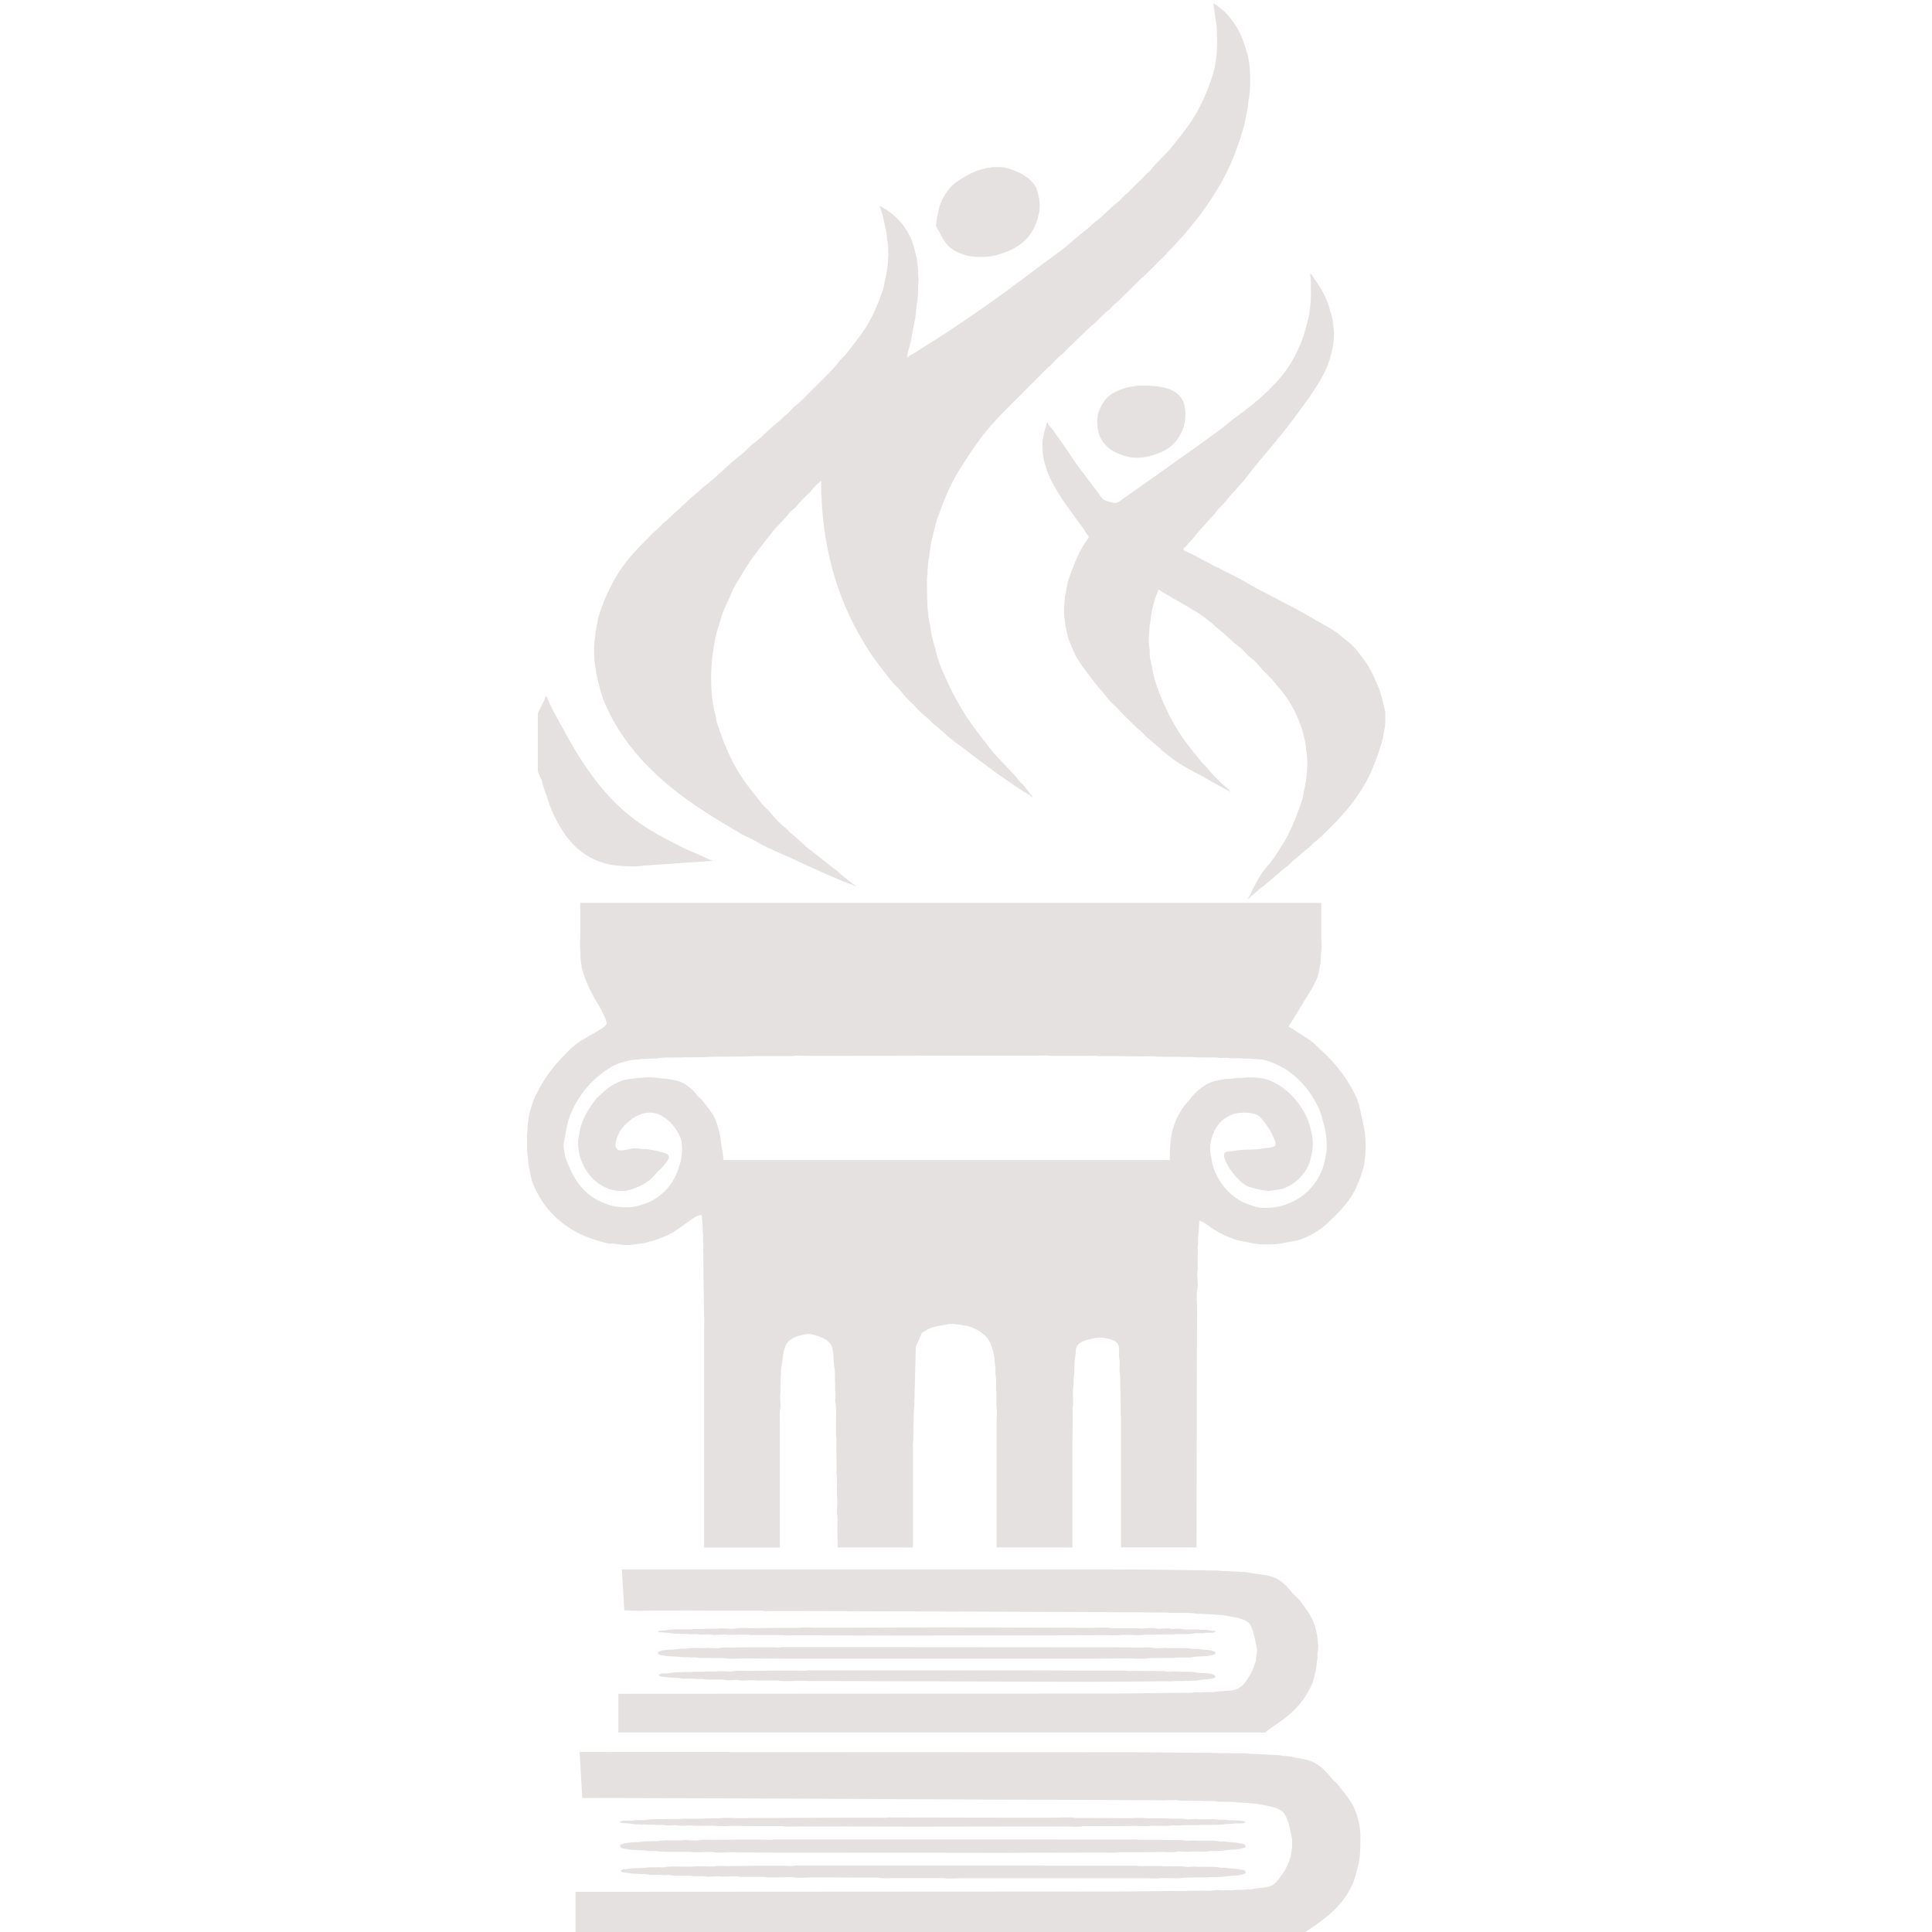<?xml version="1.0" encoding="utf-8"?>
<!-- Generator: Adobe Illustrator 15.1.0, SVG Export Plug-In . SVG Version: 6.00 Build 0)  -->
<svg version="1.2" baseProfile="tiny" id="Шар_1"
	 xmlns="http://www.w3.org/2000/svg" xmlns:xlink="http://www.w3.org/1999/xlink" x="0px" y="0px" width="24px" height="24px"
	 viewBox="0 0 24 24" xml:space="preserve">
<g>
	<path fill="none" d="M16.389,13.781c-0.096-0.214-0.242-0.39-0.434-0.508c-0.076-0.046-0.17-0.087-0.268-0.11
		c-0.057-0.004-0.113-0.008-0.168-0.012c-0.025,0-0.051,0-0.074,0c-0.055-0.013-0.131,0.005-0.188-0.008
		c-0.034-0.007-0.084,0.006-0.123-0.003c-0.031-0.006-0.078-0.003-0.115-0.003c-0.063,0-0.144-0.001-0.205-0.006
		c-0.147-0.002-0.296-0.002-0.443-0.004c-0.057-0.012-0.138-0.004-0.201-0.004c-0.116-0.001-0.231-0.002-0.348-0.003
		c-0.055,0-0.11,0-0.165,0c-0.046-0.009-0.108-0.003-0.159-0.003c-0.104,0-0.207,0-0.311,0c-0.045,0-0.09,0-0.135,0
		c-0.043-0.01-0.107-0.003-0.156-0.003c-0.1,0-0.201,0-0.301,0c-0.316,0-0.632,0-0.949,0c-0.403,0-0.81,0.003-1.209,0.003
		c-0.133,0-0.266,0-0.397,0c-0.064,0-0.144-0.01-0.202,0.003c-0.156,0-0.313,0-0.469,0c-0.191,0.011-0.395,0-0.585,0.011
		c-0.069,0.003-0.143,0.003-0.208,0.003c-0.035,0-0.081-0.003-0.109,0.003c-0.027,0-0.054,0-0.08,0c-0.063,0-0.154-0.003-0.212,0.01
		c-0.072,0.004-0.143,0.007-0.215,0.01c-0.045,0.01-0.096,0.005-0.142,0.017c-0.081,0.019-0.156,0.04-0.218,0.077
		c-0.238,0.143-0.405,0.334-0.516,0.602c-0.043,0.104-0.052,0.222-0.079,0.344c-0.006,0.024-0.001,0.065,0.003,0.084
		c0.008,0.037,0.005,0.064,0.017,0.098c0.015,0.049,0.039,0.098,0.06,0.143c0.098,0.224,0.242,0.37,0.489,0.448
		c0.09,0.028,0.251,0.04,0.354,0.009c0.065-0.019,0.132-0.039,0.186-0.071c0.181-0.107,0.28-0.246,0.34-0.473
		c0.023-0.087,0.031-0.228-0.003-0.309c-0.046-0.109-0.125-0.202-0.223-0.26c-0.208-0.126-0.422,0.04-0.518,0.175
		c-0.026,0.037-0.104,0.197-0.033,0.243c0.024,0.019,0.142-0.008,0.175-0.016c0.03-0.006,0.082-0.002,0.106,0.003
		c0.027,0.002,0.054,0.002,0.082,0.004c0.055,0.012,0.114,0.018,0.163,0.033c0.036,0.01,0.093,0.017,0.105,0.051
		c0.004,0.006,0.004,0.014,0.004,0.022c-0.009,0.01-0.01,0.022-0.016,0.033c-0.017,0.025-0.038,0.05-0.057,0.074
		c-0.024,0.03-0.06,0.055-0.083,0.084c-0.08,0.104-0.202,0.175-0.348,0.214c-0.083,0.022-0.199,0.002-0.257-0.022
		c-0.174-0.071-0.284-0.208-0.344-0.389c-0.014-0.041-0.034-0.168-0.021-0.228c0.013-0.057,0.017-0.113,0.033-0.166
		c0.045-0.133,0.115-0.236,0.192-0.338c0.016-0.014,0.031-0.027,0.046-0.041c0.082-0.081,0.173-0.146,0.297-0.186
		c0.052-0.016,0.11-0.015,0.166-0.026c0.013,0,0.027,0,0.042,0c0.067-0.013,0.199-0.006,0.258,0.007
		c0.02,0.001,0.039,0.002,0.06,0.004c0.06,0.012,0.123,0.017,0.175,0.038c0.083,0.035,0.158,0.103,0.208,0.169
		c0.017,0.021,0.043,0.037,0.06,0.059c0.045,0.059,0.093,0.115,0.133,0.179c0.049,0.078,0.068,0.173,0.093,0.276
		c0.004,0.037,0.008,0.074,0.014,0.113c0.012,0.053,0.022,0.117,0.025,0.176c1.848,0,3.697,0,5.545,0
		c-0.004-0.295,0.039-0.46,0.152-0.637c0.029-0.046,0.07-0.085,0.103-0.127c0.062-0.08,0.151-0.158,0.251-0.201
		c0.053-0.022,0.117-0.028,0.179-0.042c0.021-0.001,0.042-0.002,0.063-0.003c0.026-0.006,0.065-0.004,0.093-0.011
		c0.021,0,0.041,0,0.063,0c0.076-0.015,0.236-0.002,0.295,0.017c0.227,0.072,0.416,0.277,0.506,0.484
		c0.025,0.057,0.041,0.118,0.055,0.181c0.023,0.083,0.02,0.205-0.002,0.283c-0.012,0.043-0.018,0.079-0.033,0.116
		c-0.057,0.128-0.168,0.235-0.301,0.289c-0.053,0.021-0.109,0.021-0.172,0.032c-0.039,0.008-0.135-0.014-0.166-0.021
		c-0.041-0.013-0.078-0.018-0.115-0.033c-0.086-0.036-0.168-0.137-0.219-0.208c-0.028-0.041-0.059-0.095-0.074-0.146
		c-0.008-0.021-0.008-0.059,0.009-0.067c0.027-0.019,0.071-0.012,0.108-0.02c0.113-0.026,0.26-0.007,0.373-0.032
		c0.039-0.009,0.127-0.007,0.141-0.036c0.016-0.024-0.008-0.069-0.014-0.084c-0.031-0.076-0.066-0.132-0.109-0.191
		c-0.025-0.036-0.055-0.074-0.094-0.099c-0.072-0.043-0.236-0.043-0.318-0.009c-0.141,0.056-0.218,0.157-0.259,0.312
		c-0.01,0.037-0.021,0.125-0.01,0.172c0.016,0.072,0.021,0.143,0.047,0.204c0.067,0.166,0.173,0.292,0.319,0.38
		c0.057,0.032,0.125,0.057,0.191,0.075c0.141,0.038,0.311,0.004,0.414-0.039c0.201-0.084,0.334-0.22,0.416-0.419
		c0.023-0.056,0.033-0.119,0.047-0.182c0.025-0.111,0-0.303-0.027-0.39C16.424,13.895,16.414,13.838,16.389,13.781z"/>
	<path fill="#e6e1e1" d="M7.794,22.971c0.078,0.019,0.176,0.004,0.259,0.023c0.027,0,0.055,0,0.082,0
		c0.091,0.012,0.208,0.01,0.305,0.01c0.044,0,0.088,0,0.131,0c0.061,0.013,0.146,0.002,0.212,0.002c0.02,0,0.04,0,0.06,0
		c0.066,0.015,0.159,0.003,0.231,0.003c0.141,0.001,0.282,0.003,0.423,0.005c0.998,0,1.996,0.002,2.993,0.003
		c0.313-0.001,0.625-0.003,0.938-0.003c0.104,0,0.207,0,0.311,0c0.051,0,0.114,0.006,0.159-0.005c0.092,0,0.183,0,0.274,0
		c0.09,0,0.179-0.001,0.268-0.003c0.053,0,0.119,0.008,0.166-0.002c0.059-0.014,0.13,0.008,0.185-0.004c0.021,0,0.041,0,0.063,0
		c0.058,0,0.133,0.005,0.185-0.006c0.027,0,0.055,0,0.083,0c0.018-0.005,0.048,0,0.069-0.005c0.098-0.02,0.209-0.004,0.281-0.044
		c0-0.01,0.004-0.014,0-0.02c-0.012-0.025-0.049-0.022-0.08-0.029c-0.051-0.013-0.116-0.008-0.172-0.02c-0.02,0-0.039,0-0.059,0
		c-0.059-0.013-0.149-0.01-0.212-0.01c-0.026,0-0.053,0-0.079,0c-0.047-0.011-0.109,0.008-0.159-0.004
		c-0.034-0.007-0.085-0.003-0.125-0.003c-0.058-0.001-0.115-0.003-0.172-0.004c-0.086,0-0.17,0-0.256,0
		c-0.046-0.009-0.112-0.003-0.165-0.003c-0.106,0-0.213,0-0.32,0c-0.319,0-0.648-0.002-0.973-0.002c-1.028,0-2.056,0-3.084,0
		c-0.018,0.01-0.105,0.002-0.133,0.002c-0.116,0-0.234,0-0.35,0c-0.094,0.002-0.187,0.003-0.281,0.003
		c-0.054,0-0.119-0.005-0.166,0.004c-0.067,0.015-0.158-0.011-0.221,0.003c-0.032,0-0.064,0-0.097,0
		c-0.058,0-0.131-0.004-0.185,0.008c-0.03,0.006-0.068-0.003-0.092,0.002c-0.026,0-0.052,0-0.076,0
		c-0.109,0.023-0.236,0.002-0.315,0.049C7.704,22.97,7.754,22.961,7.794,22.971z"/>
	<path fill="#e6e1e1" d="M16.855,13.647c-0.1-0.232-0.27-0.448-0.447-0.604c-0.037-0.033-0.07-0.072-0.109-0.101
		c-0.059-0.044-0.117-0.081-0.182-0.12c-0.033-0.021-0.07-0.054-0.109-0.065c0.004-0.022,0.02-0.035,0.029-0.052
		c0.029-0.044,0.055-0.09,0.082-0.133c0.037-0.056,0.064-0.113,0.102-0.169c0.049-0.079,0.104-0.161,0.141-0.253
		c0.023-0.058,0.027-0.125,0.043-0.191c0.002-0.038,0.002-0.074,0.004-0.111c0.014-0.061,0.004-0.147,0.004-0.213
		c0-0.141,0-0.28,0-0.419c-3.068,0-6.138,0-9.205,0c0,0.135,0,0.271,0,0.405c0,0.063-0.01,0.144,0.003,0.201
		c0,0.024,0,0.046,0,0.069c0.004,0.041,0.008,0.083,0.014,0.123c0.05,0.196,0.127,0.336,0.221,0.487
		c0.026,0.043,0.051,0.104,0.073,0.149c0.007,0.019,0.008,0.04,0.02,0.055c-0.008,0.044-0.064,0.069-0.096,0.091
		c-0.088,0.058-0.191,0.104-0.275,0.166c-0.05,0.035-0.093,0.08-0.136,0.124c-0.159,0.154-0.297,0.341-0.394,0.557
		c-0.027,0.062-0.044,0.129-0.063,0.198c-0.009,0.036-0.008,0.074-0.017,0.108c-0.002,0.035-0.004,0.072-0.007,0.109
		c-0.006,0.028-0.003,0.07-0.003,0.104c0,0.075-0.004,0.154,0.01,0.217c0.002,0.028,0.004,0.057,0.006,0.085
		c0.022,0.085,0.028,0.175,0.06,0.249c0.126,0.302,0.343,0.514,0.645,0.644c0.081,0.034,0.17,0.06,0.265,0.085
		c0.05,0.012,0.1,0.003,0.156,0.016c0.029,0.007,0.129,0.011,0.164,0.004c0.052-0.008,0.102-0.014,0.152-0.02
		c0.139-0.037,0.264-0.076,0.371-0.144c0.072-0.045,0.136-0.099,0.208-0.146c0.036-0.024,0.073-0.057,0.133-0.057
		c0.003,0.042,0.006,0.083,0.009,0.124c0.007,0.028-0.002,0.067,0.004,0.091c0.007,0.037-0.004,0.084,0.003,0.117
		c0.01,0.047-0.006,0.104,0.003,0.146c0.001,0.14,0.002,0.278,0.003,0.418c0.004,0.074,0.004,0.161,0.004,0.24
		c0,0.036,0,0.071,0,0.106c0.008,0.041,0.003,0.101,0.003,0.146c0,0.094,0,0.187,0,0.28c0,0.82,0,1.641,0,2.461
		c0.313,0,0.628,0,0.941,0c0-0.432,0-0.861,0-1.293c0-0.095,0-0.19,0-0.285c0-0.048-0.005-0.106,0.004-0.146
		c0.013-0.063-0.01-0.141,0.003-0.199c0.001-0.066,0.002-0.132,0.003-0.197c0.007-0.034-0.001-0.074,0.006-0.11
		c0.027-0.12,0.016-0.229,0.076-0.312c0.05-0.066,0.128-0.087,0.225-0.107c0.055-0.013,0.12,0.01,0.156,0.022
		c0.066,0.022,0.125,0.05,0.159,0.104c0.047,0.078,0.026,0.207,0.049,0.311c0.005,0.021,0,0.051,0.003,0.068c0,0.03,0,0.062,0,0.091
		c0.007,0.032-0.004,0.079,0.004,0.113c0.009,0.044-0.008,0.103,0.003,0.15c0.012,0.056,0.006,0.166,0.006,0.227
		c0,0.057,0,0.113,0,0.169c0.01,0.041,0.004,0.1,0.004,0.146c0.001,0.074,0.002,0.148,0.003,0.224c0,0.039,0,0.078,0,0.116
		c0.012,0.056,0.003,0.134,0.003,0.195c0,0.019,0,0.037,0,0.055c0.012,0.056,0.003,0.134,0.003,0.196c0,0.018,0,0.035,0,0.054
		c0.01,0.044,0.003,0.106,0.003,0.157c0.001,0.083,0.003,0.166,0.004,0.25c0.312,0,0.624,0,0.936,0c0-0.32,0-0.64,0-0.959
		c0-0.081,0-0.162,0-0.244c0-0.038-0.004-0.088,0.003-0.122c0.007-0.033-0.003-0.078,0.003-0.107c0-0.034,0-0.069,0-0.104
		c0.006-0.025,0.002-0.063,0.003-0.094c0.002-0.032,0-0.086,0.007-0.117c0.007-0.033-0.003-0.076,0.003-0.104
		c0.007-0.034-0.003-0.078,0.003-0.108c0.005-0.175,0.009-0.35,0.013-0.526c0.01-0.041,0.033-0.078,0.049-0.115
		c0.011-0.022,0.014-0.045,0.027-0.063c0.007-0.01,0.023-0.016,0.033-0.022c0.088-0.062,0.162-0.062,0.285-0.087
		c0.048-0.011,0.135,0,0.172,0.009c0.034,0.009,0.061,0.006,0.092,0.017c0.099,0.031,0.188,0.084,0.241,0.159
		c0.04,0.056,0.055,0.127,0.073,0.204c0.009,0.038,0.005,0.078,0.013,0.114c0.01,0.05,0,0.104,0.009,0.152
		c0.012,0.056-0.005,0.131,0.007,0.185c0,0.057,0,0.115,0,0.172c0.012,0.055,0.003,0.131,0.003,0.191c0,0.126,0,0.252,0,0.377
		c0,0.397,0,0.795,0,1.192c0.313,0,0.627,0,0.942,0c0-0.444,0-0.889,0-1.332c0-0.092,0.004-0.189,0.004-0.276
		c0-0.054-0.008-0.123,0.004-0.172c0-0.02,0-0.041,0-0.062c0-0.056-0.006-0.123,0.006-0.175c0-0.029,0-0.057,0-0.084
		c0.018-0.082,0.002-0.182,0.02-0.261c0.011-0.05,0-0.103,0.023-0.139c0.039-0.062,0.115-0.075,0.198-0.095
		c0.032-0.008,0.1-0.016,0.142-0.006c0.069,0.014,0.139,0.026,0.169,0.078c0.026,0.043,0.005,0.129,0.017,0.188
		c0.012,0.054-0.005,0.127,0.006,0.182c0.008,0.031,0.004,0.075,0.004,0.11c0,0.036,0.004,0.08,0.004,0.12
		c0.001,0.059,0.002,0.117,0.003,0.176c0,0.041-0.004,0.092,0.003,0.127c0,0.539,0,1.079,0,1.62c0.313,0,0.627,0,0.939,0
		c0-0.828,0.004-1.659,0.004-2.48c0-0.159,0.003-0.321,0.003-0.475c0-0.078-0.013-0.189,0.003-0.26
		c0.016-0.067-0.012-0.164,0.004-0.23c0-0.059,0-0.119,0-0.179c0.008-0.039-0.007-0.096,0.004-0.139
		c0.006-0.031-0.005-0.076,0.002-0.111c0.013-0.057,0.008-0.129,0.014-0.185c0.068,0.018,0.121,0.072,0.176,0.107
		c0.078,0.051,0.17,0.095,0.268,0.127c0.068,0.022,0.145,0.03,0.221,0.048c0.09,0.021,0.293,0.017,0.377-0.003
		c0.086-0.02,0.164-0.022,0.238-0.053c0.092-0.037,0.17-0.081,0.244-0.136c0.029-0.021,0.061-0.05,0.086-0.075
		c0.01-0.01,0.021-0.021,0.029-0.031c0.029-0.021,0.051-0.042,0.07-0.068c0.014-0.013,0.027-0.025,0.039-0.036
		c0.033-0.043,0.072-0.082,0.104-0.126c0.082-0.113,0.139-0.244,0.182-0.394c0.043-0.148,0.041-0.406,0.004-0.558
		C16.908,13.857,16.896,13.748,16.855,13.647z M16.471,14.349c-0.014,0.063-0.023,0.126-0.047,0.182
		c-0.082,0.199-0.215,0.335-0.416,0.419c-0.104,0.043-0.273,0.077-0.414,0.039c-0.066-0.019-0.135-0.043-0.191-0.075
		c-0.146-0.088-0.252-0.214-0.319-0.38c-0.026-0.062-0.031-0.132-0.047-0.204c-0.011-0.047,0-0.135,0.01-0.172
		c0.041-0.154,0.118-0.256,0.259-0.312c0.082-0.034,0.246-0.034,0.318,0.009c0.039,0.024,0.068,0.063,0.094,0.099
		c0.043,0.06,0.078,0.115,0.109,0.191c0.006,0.015,0.029,0.06,0.014,0.084c-0.014,0.029-0.102,0.027-0.141,0.036
		c-0.113,0.025-0.26,0.006-0.373,0.032c-0.037,0.008-0.081,0.001-0.108,0.02c-0.017,0.009-0.017,0.046-0.009,0.067
		c0.016,0.052,0.046,0.105,0.074,0.146c0.051,0.071,0.133,0.172,0.219,0.208c0.037,0.016,0.074,0.021,0.115,0.033
		c0.031,0.008,0.127,0.029,0.166,0.021c0.063-0.012,0.119-0.012,0.172-0.032c0.133-0.054,0.244-0.161,0.301-0.289
		c0.016-0.037,0.021-0.073,0.033-0.116c0.021-0.078,0.025-0.2,0.002-0.283c-0.014-0.063-0.029-0.124-0.055-0.181
		c-0.09-0.207-0.279-0.412-0.506-0.484c-0.059-0.019-0.219-0.031-0.295-0.017c-0.021,0-0.041,0-0.063,0
		c-0.027,0.007-0.066,0.005-0.093,0.011c-0.021,0.001-0.041,0.002-0.063,0.003c-0.062,0.014-0.126,0.02-0.179,0.042
		c-0.1,0.043-0.189,0.121-0.251,0.201c-0.032,0.042-0.073,0.081-0.103,0.127c-0.113,0.177-0.156,0.342-0.152,0.637
		c-1.848,0-3.697,0-5.545,0c-0.003-0.059-0.013-0.123-0.025-0.176c-0.005-0.039-0.01-0.076-0.014-0.113
		c-0.024-0.104-0.044-0.198-0.093-0.276c-0.04-0.063-0.087-0.12-0.133-0.179c-0.016-0.021-0.043-0.037-0.06-0.059
		c-0.05-0.066-0.125-0.134-0.208-0.169c-0.052-0.021-0.115-0.026-0.175-0.038c-0.021-0.002-0.04-0.003-0.06-0.004
		c-0.06-0.013-0.191-0.02-0.258-0.007c-0.015,0-0.029,0-0.042,0c-0.056,0.012-0.114,0.011-0.166,0.026
		c-0.125,0.039-0.216,0.104-0.297,0.186c-0.015,0.014-0.031,0.027-0.046,0.041c-0.077,0.102-0.147,0.205-0.192,0.338
		c-0.016,0.053-0.02,0.109-0.033,0.166c-0.014,0.06,0.007,0.187,0.021,0.228c0.06,0.181,0.169,0.317,0.344,0.389
		c0.059,0.024,0.174,0.045,0.257,0.022c0.146-0.039,0.268-0.11,0.348-0.214c0.022-0.029,0.059-0.054,0.083-0.084
		c0.019-0.024,0.04-0.049,0.057-0.074c0.006-0.011,0.007-0.023,0.016-0.033c0-0.009,0-0.017-0.004-0.022
		c-0.012-0.034-0.069-0.041-0.105-0.051c-0.048-0.016-0.108-0.021-0.163-0.033c-0.028-0.002-0.055-0.002-0.082-0.004
		c-0.025-0.005-0.076-0.009-0.106-0.003c-0.033,0.008-0.15,0.034-0.175,0.016c-0.071-0.046,0.007-0.206,0.033-0.243
		c0.096-0.135,0.31-0.301,0.518-0.175c0.098,0.058,0.176,0.15,0.223,0.26c0.034,0.081,0.026,0.222,0.003,0.309
		c-0.061,0.227-0.159,0.365-0.34,0.473c-0.054,0.032-0.121,0.053-0.186,0.071c-0.103,0.031-0.264,0.02-0.354-0.009
		c-0.247-0.078-0.391-0.225-0.489-0.448c-0.021-0.045-0.044-0.094-0.06-0.143c-0.011-0.033-0.008-0.061-0.017-0.098
		c-0.004-0.019-0.009-0.06-0.003-0.084c0.027-0.122,0.036-0.24,0.079-0.344c0.11-0.268,0.278-0.459,0.516-0.602
		c0.063-0.037,0.138-0.059,0.218-0.077c0.046-0.012,0.097-0.007,0.142-0.017c0.072-0.003,0.143-0.006,0.215-0.01
		c0.058-0.013,0.149-0.01,0.212-0.01c0.026,0,0.053,0,0.08,0c0.028-0.006,0.074-0.003,0.109-0.003c0.065,0,0.139,0,0.208-0.003
		c0.19-0.011,0.394,0,0.585-0.011c0.156,0,0.313,0,0.469,0c0.058-0.013,0.138-0.003,0.202-0.003c0.132,0,0.265,0,0.397,0
		c0.399,0,0.806-0.003,1.209-0.003c0.317,0,0.633,0,0.949,0c0.1,0,0.201,0,0.301,0c0.049,0,0.113-0.007,0.156,0.003
		c0.045,0,0.09,0,0.135,0c0.104,0,0.207,0,0.311,0c0.051,0,0.113-0.006,0.159,0.003c0.055,0,0.11,0,0.165,0
		c0.116,0.001,0.231,0.002,0.348,0.003c0.063,0,0.145-0.008,0.201,0.004c0.147,0.002,0.296,0.002,0.443,0.004
		c0.062,0.005,0.143,0.006,0.205,0.006c0.037,0,0.084-0.003,0.115,0.003c0.039,0.009,0.089-0.004,0.123,0.003
		c0.057,0.013,0.133-0.005,0.188,0.008c0.023,0,0.049,0,0.074,0c0.055,0.004,0.111,0.008,0.168,0.012
		c0.098,0.023,0.191,0.064,0.268,0.11c0.191,0.118,0.338,0.294,0.434,0.508c0.025,0.057,0.035,0.113,0.055,0.178
		C16.471,14.046,16.496,14.237,16.471,14.349z"/>
	<path fill="#e6e1e1" d="M14.123,4.792c-0.04,0.006-0.079,0.014-0.119,0.02c-0.105,0.029-0.216,0.078-0.274,0.152
		c-0.034,0.046-0.063,0.094-0.083,0.154c-0.013,0.04-0.023,0.111-0.013,0.159c0,0.012,0,0.023,0,0.036
		c0.008,0.033,0.013,0.07,0.026,0.101c0.063,0.147,0.188,0.221,0.36,0.262c0.071,0.018,0.186,0.009,0.248-0.006
		c0.22-0.057,0.342-0.14,0.423-0.331c0.045-0.105,0.051-0.288-0.009-0.383c-0.089-0.141-0.28-0.169-0.516-0.166
		C14.156,4.795,14.138,4.789,14.123,4.792z"/>
	<path fill="#e6e1e1" d="M7.409,8.379c0.03,0.117,0.051,0.232,0.096,0.337C7.775,9.36,8.29,9.795,8.856,10.148
		c0.116,0.072,0.238,0.143,0.357,0.214c0.055,0.033,0.113,0.051,0.169,0.084c0.063,0.038,0.136,0.077,0.205,0.107
		c0.229,0.099,0.454,0.209,0.684,0.309c0.081,0.034,0.16,0.067,0.238,0.101c0.035,0.014,0.082,0.021,0.109,0.045
		c0.003,0,0.008,0,0.011,0c-0.013-0.019-0.035-0.03-0.054-0.042c-0.036-0.027-0.069-0.058-0.105-0.084
		c-0.029-0.021-0.054-0.05-0.083-0.072c-0.104-0.076-0.199-0.161-0.304-0.237c-0.094-0.069-0.172-0.159-0.264-0.227
		c-0.019-0.02-0.038-0.04-0.057-0.059c-0.062-0.045-0.139-0.125-0.185-0.184c-0.036-0.047-0.088-0.085-0.125-0.134
		c-0.086-0.111-0.177-0.22-0.254-0.34c-0.124-0.191-0.209-0.401-0.288-0.64C8.896,8.953,8.896,8.917,8.887,8.878
		C8.795,8.559,8.832,8.064,8.926,7.781c0.021-0.06,0.03-0.115,0.053-0.172c0.029-0.07,0.063-0.141,0.093-0.208
		c0.02-0.043,0.034-0.086,0.059-0.126c0.069-0.111,0.131-0.225,0.206-0.33c0.076-0.108,0.16-0.21,0.241-0.315
		c0.067-0.088,0.154-0.163,0.221-0.25c0.028-0.036,0.072-0.061,0.1-0.097c0.034-0.044,0.076-0.084,0.115-0.124
		c0.015-0.012,0.029-0.025,0.043-0.039c0.04-0.051,0.09-0.101,0.139-0.146c0-0.001,0-0.002,0-0.003c0.001,0,0.002,0,0.003,0
		c0.004,0.904,0.241,1.565,0.599,2.12c0.081,0.126,0.177,0.242,0.268,0.36c0.041,0.055,0.098,0.099,0.139,0.152
		c0.03,0.039,0.064,0.076,0.099,0.111c0.017,0.014,0.033,0.03,0.049,0.045c0.042,0.054,0.11,0.117,0.166,0.158
		c0.028,0.021,0.051,0.057,0.079,0.078c0.085,0.063,0.156,0.142,0.242,0.205c0.211,0.156,0.417,0.32,0.635,0.471
		c0.077,0.054,0.157,0.108,0.235,0.159c0.035,0.023,0.084,0.042,0.111,0.074c0.002,0,0.004,0,0.006,0
		c-0.006-0.02-0.021-0.03-0.033-0.045c-0.025-0.037-0.053-0.071-0.082-0.107c-0.01-0.015-0.031-0.026-0.043-0.042
		c-0.117-0.153-0.27-0.277-0.387-0.433c-0.096-0.128-0.2-0.255-0.287-0.392c-0.116-0.181-0.213-0.375-0.301-0.584
		c-0.053-0.125-0.079-0.261-0.118-0.399c-0.013-0.042-0.009-0.081-0.021-0.124c-0.033-0.134-0.039-0.307-0.039-0.467
		c0-0.062-0.005-0.127,0.006-0.182c0-0.018,0-0.034,0-0.051c0.007-0.032,0.002-0.069,0.01-0.104
		c0.021-0.088,0.019-0.181,0.043-0.267c0.023-0.083,0.038-0.171,0.065-0.253c0.045-0.133,0.097-0.262,0.152-0.386
		c0.039-0.086,0.09-0.172,0.139-0.25c0.081-0.131,0.16-0.253,0.251-0.374c0.162-0.216,0.362-0.403,0.552-0.594
		c0.07-0.071,0.141-0.141,0.211-0.211c0.037-0.035,0.068-0.073,0.109-0.104c0.012-0.012,0.021-0.024,0.033-0.036
		c0.041-0.039,0.08-0.083,0.127-0.116c0.018-0.02,0.037-0.039,0.055-0.059c0.047-0.046,0.096-0.092,0.143-0.137
		c0.064-0.059,0.126-0.126,0.195-0.178c0.015-0.016,0.028-0.03,0.043-0.045c0.044-0.043,0.089-0.09,0.139-0.126
		c0.017-0.018,0.033-0.035,0.049-0.053c0.021-0.019,0.044-0.035,0.064-0.054c0.035-0.034,0.065-0.071,0.104-0.101
		c0.058-0.058,0.116-0.115,0.172-0.172c0.04-0.03,0.071-0.067,0.106-0.101c0.035-0.034,0.073-0.065,0.103-0.104
		c0.014-0.013,0.027-0.024,0.04-0.036c0.034-0.033,0.069-0.069,0.1-0.107c0.013-0.011,0.025-0.024,0.039-0.035
		c0.055-0.073,0.127-0.133,0.182-0.205c0.057-0.075,0.121-0.145,0.176-0.221c0.104-0.143,0.202-0.293,0.287-0.454
		c0.104-0.195,0.178-0.407,0.246-0.64c0.014-0.076,0.029-0.153,0.045-0.23c0.002-0.023,0.004-0.047,0.006-0.071
		c0.035-0.148,0.029-0.433-0.01-0.571c-0.035-0.125-0.07-0.24-0.131-0.338c-0.061-0.096-0.117-0.178-0.209-0.244
		c-0.025-0.019-0.05-0.048-0.086-0.055c0.015,0.099,0.029,0.199,0.043,0.298c0.002,0.061,0.002,0.121,0.004,0.182
		c0,0.15-0.021,0.309-0.061,0.426c-0.065,0.202-0.146,0.379-0.251,0.542c-0.071,0.11-0.156,0.21-0.234,0.312
		c-0.085,0.111-0.2,0.201-0.285,0.312c-0.021,0.02-0.041,0.039-0.063,0.059C14.189,2.223,14.143,2.26,14.1,2.303
		c-0.043,0.042-0.082,0.089-0.132,0.126c-0.022,0.023-0.044,0.046-0.065,0.068c-0.106,0.078-0.191,0.181-0.299,0.259
		c-0.033,0.025-0.06,0.061-0.093,0.084c-0.114,0.085-0.216,0.186-0.329,0.27c-0.34,0.248-0.67,0.507-1.019,0.747
		c-0.192,0.132-0.386,0.266-0.585,0.389c-0.073,0.045-0.144,0.092-0.215,0.137c-0.03,0.018-0.071,0.033-0.093,0.058
		c-0.001,0-0.002,0-0.003,0c0.009-0.064,0.028-0.133,0.046-0.194c0.019-0.099,0.037-0.199,0.057-0.298
		c0.01-0.093,0.021-0.187,0.033-0.279c0.001-0.042,0.002-0.085,0.003-0.127c0.006-0.031,0.006-0.089,0-0.12c0-0.023,0-0.045,0-0.068
		c-0.005-0.047-0.011-0.096-0.017-0.143c-0.022-0.092-0.041-0.178-0.076-0.257c-0.051-0.115-0.147-0.237-0.245-0.308
		c-0.025-0.019-0.052-0.04-0.079-0.055c-0.019-0.013-0.041-0.019-0.057-0.033c-0.002,0-0.004,0-0.006,0
		c0.042,0.1,0.058,0.214,0.086,0.328c0.003,0.033,0.006,0.067,0.009,0.1c0.03,0.128,0.006,0.365-0.023,0.475
		c-0.013,0.048-0.015,0.09-0.03,0.136c-0.059,0.175-0.126,0.335-0.218,0.478c-0.075,0.115-0.162,0.22-0.245,0.328
		c-0.021,0.027-0.051,0.05-0.073,0.077c-0.095,0.125-0.213,0.231-0.324,0.342c-0.074,0.072-0.144,0.154-0.227,0.217
		c-0.041,0.03-0.069,0.077-0.109,0.107C9.738,5.171,9.708,5.208,9.677,5.233C9.563,5.318,9.47,5.428,9.356,5.512
		C9.305,5.55,9.264,5.604,9.213,5.643C9.049,5.764,8.912,5.92,8.748,6.042c-0.044,0.033-0.082,0.076-0.125,0.11
		C8.569,6.19,8.528,6.243,8.476,6.282c-0.01,0.012-0.021,0.023-0.033,0.036C8.368,6.374,8.31,6.447,8.235,6.502
		C8.21,6.528,8.187,6.553,8.162,6.577C8.11,6.617,8.066,6.668,8.02,6.714C7.909,6.823,7.801,6.939,7.712,7.071
		C7.6,7.237,7.515,7.419,7.445,7.629C7.422,7.698,7.416,7.774,7.398,7.846C7.397,7.865,7.396,7.883,7.395,7.902
		c-0.022,0.095-0.019,0.296,0.003,0.39C7.401,8.321,7.405,8.349,7.409,8.379z"/>
	<path fill="#e6e1e1" d="M8.026,22.665c0.033,0.008,0.078-0.003,0.106,0.004c0.04,0.009,0.092-0.004,0.128,0.003
		c0.051,0.012,0.115-0.007,0.163,0.004c0.063,0.013,0.14-0.01,0.199,0.004c0.085,0,0.172,0,0.257,0
		c0.067,0.013,0.158,0.002,0.231,0.002c0.139,0.002,0.278,0.003,0.417,0.003c0.063,0,0.127,0,0.191,0
		c0.052,0.012,0.126,0.004,0.185,0.004c0.122,0,0.245,0,0.367,0c0.372,0.001,0.743,0.001,1.115,0.003
		c0.463-0.002,0.927-0.002,1.391-0.003c0.152,0,0.305,0,0.457,0c0.07,0,0.159,0.011,0.225-0.004c0.113,0,0.227,0,0.34,0
		c0.105,0,0.209-0.001,0.314-0.003c0.059,0,0.133,0.008,0.186-0.002c0.018,0,0.037,0,0.057,0c0.063,0,0.142,0.008,0.197-0.004
		c0.029,0,0.058,0,0.086,0c0.052-0.002,0.104-0.003,0.156-0.004c0.037,0,0.086,0.004,0.119-0.003c0.038,0,0.077,0,0.115,0
		c0.06-0.001,0.149,0.001,0.205-0.009c0.021-0.006,0.053,0,0.07-0.004c0.049-0.012,0.129,0.006,0.164-0.017c0.002,0,0.004,0,0.008,0
		c0-0.002,0-0.004,0-0.007c-0.068-0.029-0.172-0.009-0.252-0.026c-0.029,0-0.06,0-0.09,0c-0.052-0.011-0.121-0.006-0.179-0.006
		c-0.021,0-0.041,0-0.063,0c-0.048-0.011-0.113,0.008-0.165-0.003c-0.033-0.008-0.081-0.004-0.119-0.004
		c-0.045,0-0.089-0.002-0.132-0.004c-0.074,0-0.148,0-0.222,0c-0.07-0.014-0.168-0.003-0.244-0.003
		c-0.149-0.001-0.299-0.002-0.447-0.003c-0.066,0-0.135,0-0.201,0c-0.068-0.015-0.178-0.003-0.256-0.003c-0.17,0-0.342,0-0.512,0
		c-0.525-0.001-1.051-0.002-1.577-0.003c-0.011,0.007-0.042,0.003-0.06,0.003c-0.047,0-0.095,0-0.142,0c-0.179,0-0.357,0-0.536,0
		c-0.219,0.001-0.438,0.002-0.657,0.003c-0.076,0-0.152,0-0.229,0c-0.037,0-0.083-0.003-0.115,0.003c-0.026,0-0.051,0-0.076,0
		c-0.082,0-0.209-0.011-0.281,0.003c-0.037,0-0.075,0-0.112,0c-0.072,0.002-0.144,0.004-0.215,0.004
		c-0.046,0-0.105-0.006-0.145,0.004c-0.054,0-0.106,0-0.16,0c-0.074,0.006-0.178-0.006-0.248,0.009
		c-0.052,0.012-0.11-0.003-0.158,0.007c-0.053,0.011-0.138-0.008-0.175,0.016c-0.002,0-0.004,0-0.008,0c0,0.004,0,0.008,0,0.011
		c0.051,0.011,0.118,0.007,0.173,0.021c0.02,0.004,0.049,0,0.066,0.002C7.967,22.668,8.003,22.661,8.026,22.665z"/>
	<path fill="#e6e1e1" d="M6.744,9.752C6.758,9.795,6.773,9.844,6.79,9.885c0.023,0.062,0.037,0.121,0.063,0.179
		c0.129,0.293,0.3,0.542,0.622,0.649c0.107,0.035,0.229,0.049,0.371,0.049c0.044,0,0.09,0.001,0.128-0.006
		c0.042-0.009,0.086-0.002,0.125-0.01c0.251-0.018,0.502-0.034,0.754-0.052c0-0.001,0-0.002,0-0.003
		c-0.056-0.015-0.109-0.047-0.159-0.069c-0.096-0.041-0.188-0.08-0.278-0.126c-0.17-0.086-0.328-0.171-0.478-0.276
		C7.641,10.014,7.405,9.728,7.21,9.424C7.102,9.256,7.007,9.076,6.909,8.898c-0.028-0.05-0.056-0.104-0.08-0.155
		C6.816,8.711,6.805,8.667,6.78,8.645C6.76,8.724,6.706,8.792,6.681,8.866c0,0.183,0,0.365,0,0.548c0,0.056,0,0.11,0,0.166
		C6.692,9.618,6.715,9.66,6.73,9.696C6.734,9.715,6.739,9.733,6.744,9.752z"/>
	<path fill="#e6e1e1" d="M11.978,3.166c0.104,0.034,0.277,0.035,0.387,0.006c0.239-0.062,0.405-0.167,0.497-0.373
		c0.02-0.048,0.031-0.101,0.045-0.156c0.014-0.058,0.01-0.149-0.004-0.202c-0.012-0.052-0.021-0.093-0.045-0.133
		c-0.07-0.112-0.219-0.187-0.367-0.225c-0.049-0.011-0.114-0.007-0.172-0.006c-0.016,0.01-0.044,0.005-0.063,0.01
		c-0.039,0.01-0.077,0.021-0.116,0.032c-0.099,0.04-0.188,0.091-0.268,0.149c-0.09,0.066-0.16,0.178-0.199,0.292
		c-0.01,0.03-0.012,0.056-0.02,0.088c-0.006,0.023-0.031,0.134-0.024,0.159c0.007,0.024,0.03,0.052,0.04,0.074
		C11.737,3.034,11.812,3.112,11.978,3.166z"/>
	<path fill="#e6e1e1" d="M14.702,20.767c-0.024,0-0.049,0-0.073,0c-0.038-0.008-0.093,0.006-0.135-0.003
		c-0.032-0.007-0.079-0.005-0.116-0.005c-0.049,0-0.097-0.002-0.146-0.002c-0.075,0-0.15,0-0.226,0
		c-0.04-0.009-0.099-0.004-0.145-0.004c-0.095,0-0.189,0-0.284,0c-0.279,0-0.566-0.003-0.85-0.003c-0.902,0-1.803,0-2.705,0
		c-0.016,0.009-0.09,0.003-0.116,0.003c-0.102,0-0.205,0-0.307,0C9.5,20.755,9.4,20.755,9.299,20.757
		c-0.057,0-0.128-0.008-0.178,0.002c-0.067,0.016-0.163-0.01-0.229,0.005c-0.023,0-0.048,0-0.073,0c-0.039,0-0.08,0.002-0.115,0.003
		c-0.035,0-0.079-0.003-0.109,0.003c-0.03,0-0.06,0-0.089,0c-0.062,0.005-0.137,0-0.195,0.014c-0.041,0.008-0.09-0.005-0.119,0.015
		c-0.003,0.002-0.006,0.003-0.01,0.004c0.007,0.031,0.051,0.022,0.083,0.029c0.065,0.015,0.146,0.004,0.215,0.02
		c0.024,0,0.048,0,0.072,0c0.022,0.004,0.058-0.002,0.083,0.004c0.029,0.006,0.071-0.005,0.103,0.003
		c0.039,0.008,0.102,0.006,0.142,0.006c0.041,0.001,0.091-0.004,0.125,0.004c0.055,0.012,0.125-0.008,0.176,0.003
		c0.065,0.014,0.152-0.01,0.214,0.004c0.089,0,0.179,0,0.269,0c0.072,0.016,0.184,0.003,0.264,0.003c0.024,0,0.048,0,0.072,0
		c0.031,0.006,0.077,0.003,0.113,0.003c0.072,0,0.145,0,0.218,0c0.206,0,0.42,0.003,0.631,0.003c0.863,0,1.735,0.007,2.605,0.007
		c0.222,0,0.444-0.004,0.662-0.004c0.074,0,0.152-0.003,0.222-0.003c0.046,0,0.104,0.005,0.145-0.003c0.04,0,0.08,0,0.119,0
		c0.023-0.006,0.059,0.003,0.086-0.003c0.017-0.003,0.047,0.001,0.066-0.003c0.084-0.02,0.165-0.008,0.232-0.039
		c-0.002-0.068-0.164-0.045-0.229-0.059C14.822,20.766,14.754,20.767,14.702,20.767z"/>
	<path fill="#e6e1e1" d="M15.162,23.201c-0.059-0.013-0.148-0.011-0.212-0.011c-0.026,0-0.053,0-0.079,0
		c-0.047-0.01-0.109,0.008-0.159-0.002c-0.034-0.008-0.085-0.003-0.125-0.003c-0.06-0.001-0.118-0.003-0.177-0.004
		c-0.084,0-0.17,0-0.254,0c-0.043-0.009-0.105-0.004-0.155-0.004c-0.103,0-0.202,0-0.305,0c-0.301,0-0.608-0.002-0.915-0.002
		c-0.968,0-1.936,0-2.903,0c-0.019,0.01-0.107,0.002-0.136,0.002c-0.119,0-0.239,0-0.357,0c-0.109,0.002-0.218,0.003-0.327,0.004
		c-0.059,0-0.134-0.008-0.188,0.004c-0.021,0-0.04,0-0.06,0c-0.064,0-0.145-0.009-0.202,0.003c-0.04,0-0.079,0-0.119,0
		c-0.064,0-0.168-0.007-0.225,0.006c-0.037,0.008-0.084-0.004-0.116,0.003c-0.032,0-0.064,0-0.096,0
		c-0.072,0.016-0.159,0.003-0.229,0.017c-0.036,0.008-0.076-0.001-0.102,0.016c-0.003,0.002-0.007,0.003-0.01,0.004
		c0.007,0.034,0.059,0.025,0.093,0.033c0.08,0.018,0.18,0.004,0.264,0.023c0.026,0,0.05,0,0.076,0
		c0.023,0.004,0.06-0.004,0.086,0.002c0.028,0.007,0.07-0.004,0.102,0.003C8.37,23.303,8.43,23.3,8.467,23.302
		c0.04,0.002,0.09-0.004,0.125,0.002c0.051,0.012,0.117-0.005,0.165,0.006c0.063,0.013,0.14-0.011,0.199,0.002
		c0.019,0,0.038,0,0.057,0c0.059,0,0.133-0.008,0.185,0.003c0.096,0,0.191,0,0.287,0c0.072,0.016,0.2,0.004,0.281,0.004
		c0.027,0,0.054,0,0.08,0c0.071,0.015,0.18,0.003,0.258,0.003c0.16,0.001,0.32,0.002,0.48,0.002c0.106,0,0.212,0,0.317,0
		c0.061,0.015,0.145,0.006,0.212,0.006c0.141,0,0.282,0,0.423,0c0.06,0,0.119,0,0.178,0c0.065,0.013,0.156,0.002,0.228,0.002
		c0.153,0,0.307,0,0.46,0c0.485,0,0.962,0,1.444,0c0.127,0,0.255,0,0.384,0c0.062,0,0.139,0.008,0.194-0.002
		c0.021,0,0.043,0,0.063,0c0.071,0,0.161,0.009,0.226-0.006c0.024,0,0.051,0,0.076,0c0.042,0,0.086-0.001,0.122-0.002
		c0.035,0,0.079,0.002,0.109-0.003c0.03,0,0.061,0,0.092,0c0.019-0.005,0.051,0.001,0.073-0.004c0.103-0.021,0.21-0.001,0.288-0.046
		c0-0.009,0.004-0.012,0-0.02c-0.012-0.024-0.049-0.021-0.08-0.028c-0.051-0.012-0.116-0.008-0.172-0.02
		C15.201,23.201,15.182,23.201,15.162,23.201z"/>
	<path fill="#e6e1e1" d="M17.123,8.535c-0.043-0.101-0.086-0.201-0.143-0.289c-0.039-0.06-0.086-0.115-0.129-0.172
		c-0.031-0.039-0.076-0.081-0.115-0.11c-0.047-0.035-0.09-0.08-0.141-0.113c-0.096-0.066-0.199-0.115-0.299-0.176
		c-0.275-0.165-0.576-0.296-0.852-0.461c-0.098-0.059-0.206-0.101-0.304-0.158c-0.018-0.009-0.035-0.016-0.053-0.023
		c-0.079-0.047-0.169-0.086-0.248-0.134c-0.044-0.026-0.101-0.038-0.139-0.071c-0.001,0-0.003,0-0.003,0
		c0.007-0.02,0.027-0.03,0.039-0.045c0.031-0.042,0.072-0.076,0.103-0.118c0.094-0.121,0.207-0.225,0.301-0.346
		c0.024-0.031,0.059-0.057,0.083-0.088c0.08-0.105,0.178-0.195,0.258-0.299c0.203-0.265,0.428-0.506,0.625-0.779
		c0.133-0.183,0.277-0.365,0.373-0.583c0.049-0.11,0.117-0.354,0.084-0.517c-0.004-0.026-0.006-0.055-0.008-0.081
		c-0.039-0.153-0.08-0.281-0.152-0.396c-0.027-0.045-0.057-0.086-0.086-0.127c-0.012-0.017-0.021-0.043-0.043-0.051
		c0.012,0.064,0.01,0.137,0.01,0.211c0,0.032,0.004,0.073-0.002,0.101c0,0.015,0,0.032,0,0.048c-0.008,0.053-0.014,0.106-0.02,0.16
		c-0.031,0.119-0.057,0.235-0.1,0.338c-0.043,0.098-0.082,0.187-0.137,0.272c-0.174,0.269-0.426,0.475-0.684,0.662
		c-0.065,0.047-0.126,0.105-0.191,0.152c-0.179,0.129-0.353,0.258-0.533,0.383c-0.191,0.134-0.381,0.272-0.575,0.407
		c-0.04,0.026-0.079,0.057-0.119,0.084c-0.021,0.015-0.048,0.039-0.093,0.029c-0.047-0.011-0.095-0.021-0.129-0.045
		c-0.021-0.016-0.035-0.043-0.049-0.065c-0.033-0.045-0.069-0.09-0.104-0.137c-0.057-0.078-0.119-0.154-0.175-0.234
		c-0.06-0.083-0.112-0.167-0.171-0.25c-0.041-0.055-0.08-0.112-0.119-0.169c-0.021-0.028-0.059-0.061-0.07-0.097
		c-0.002,0-0.004,0-0.006,0c-0.014,0.041-0.023,0.083-0.037,0.124c-0.008,0.027-0.008,0.056-0.014,0.082
		c-0.02,0.086,0.004,0.244,0.023,0.308C12.996,5.801,13,5.837,13.016,5.876c0.08,0.189,0.189,0.344,0.301,0.499
		c0.049,0.068,0.098,0.133,0.146,0.199c0.021,0.03,0.036,0.065,0.063,0.09c-0.006,0.031-0.034,0.058-0.05,0.082
		c-0.031,0.05-0.064,0.108-0.089,0.163c-0.042,0.096-0.081,0.193-0.116,0.299c-0.021,0.066-0.025,0.14-0.043,0.21
		c0,0.021-0.002,0.043-0.002,0.065c-0.016,0.061-0.008,0.192,0.006,0.25c0,0.016,0.002,0.03,0.004,0.045
		c0.016,0.064,0.025,0.133,0.049,0.191c0.033,0.079,0.065,0.161,0.109,0.23c0.042,0.068,0.093,0.132,0.139,0.195
		c0.076,0.106,0.165,0.199,0.244,0.302c0.034,0.043,0.091,0.082,0.123,0.124c0.035,0.044,0.079,0.08,0.119,0.119
		c0.049,0.048,0.096,0.102,0.152,0.143c0.031,0.025,0.057,0.064,0.09,0.088c0.051,0.039,0.094,0.085,0.145,0.123
		c0.008,0.011,0.018,0.02,0.027,0.03c0.059,0.043,0.113,0.09,0.175,0.133c0.146,0.1,0.313,0.174,0.466,0.267
		c0.053,0.03,0.108,0.057,0.158,0.087c0.018,0.01,0.033,0.014,0.047,0.026c0.002,0,0.004,0,0.006,0
		c-0.026-0.04-0.074-0.07-0.109-0.104c-0.063-0.063-0.133-0.128-0.188-0.202c-0.019-0.023-0.048-0.043-0.066-0.068
		c-0.085-0.111-0.181-0.218-0.258-0.338c-0.127-0.197-0.221-0.388-0.304-0.632c-0.033-0.096-0.047-0.204-0.073-0.312
		c-0.01-0.044,0.001-0.097-0.01-0.142c-0.01-0.045-0.01-0.134,0-0.179c0.002-0.027,0.002-0.057,0.004-0.084
		c0.016-0.072,0.016-0.148,0.035-0.217c0.013-0.043,0.021-0.089,0.037-0.134c0.011-0.032,0.029-0.066,0.036-0.1
		c0.022,0.006,0.036,0.021,0.053,0.032c0.052,0.032,0.104,0.06,0.155,0.09c0.112,0.068,0.226,0.125,0.33,0.199
		c0.048,0.032,0.091,0.07,0.137,0.104c0.016,0.011,0.027,0.031,0.043,0.042c0.107,0.079,0.195,0.18,0.305,0.259
		c0.037,0.029,0.066,0.075,0.105,0.104c0.053,0.04,0.107,0.094,0.148,0.146c0.025,0.033,0.063,0.06,0.09,0.094
		c0.014,0.018,0.035,0.032,0.049,0.049c0.064,0.083,0.139,0.159,0.195,0.247c0.072,0.109,0.129,0.232,0.176,0.367
		c0.014,0.054,0.025,0.108,0.039,0.162c0.004,0.03,0.008,0.061,0.01,0.091c0.031,0.137,0.01,0.381-0.023,0.5
		c-0.012,0.044-0.012,0.084-0.025,0.126c-0.047,0.141-0.096,0.275-0.158,0.396c-0.016,0.026-0.021,0.053-0.037,0.077
		c-0.055,0.086-0.104,0.175-0.162,0.257c-0.043,0.06-0.098,0.115-0.139,0.175c-0.047,0.065-0.084,0.142-0.123,0.214
		c-0.018,0.035-0.031,0.078-0.057,0.107c0,0.002,0,0.004,0,0.006c0.021-0.007,0.033-0.029,0.051-0.042
		c0.041-0.031,0.076-0.07,0.119-0.1c0.117-0.087,0.217-0.19,0.334-0.276c0.023-0.019,0.043-0.047,0.068-0.066
		c0.068-0.05,0.127-0.111,0.195-0.162c0.021-0.016,0.037-0.04,0.057-0.056c0.074-0.055,0.137-0.121,0.201-0.185
		c0.201-0.197,0.387-0.425,0.51-0.698c0.021-0.047,0.035-0.093,0.057-0.143c0.031-0.076,0.057-0.165,0.082-0.25
		c0.012-0.042,0.012-0.079,0.023-0.123c0.012-0.047,0.012-0.107,0.012-0.169c0-0.019,0-0.037,0-0.055
		C17.182,8.74,17.162,8.63,17.123,8.535z"/>
	<path fill="#e6e1e1" d="M7.682,21.522c2.215,0,4.429,0,6.643,0c0.463,0,0.925,0,1.388,0c0.018-0.007,0.035-0.028,0.051-0.039
		c0.041-0.028,0.082-0.057,0.121-0.084c0.191-0.131,0.33-0.279,0.424-0.506c0.018-0.043,0.02-0.084,0.033-0.13
		c0.014-0.052,0.014-0.115,0.025-0.173c0-0.02,0-0.038,0-0.058c0.008-0.028,0.012-0.086,0.006-0.118
		c-0.008-0.032-0.004-0.069-0.012-0.104c-0.012-0.051-0.02-0.103-0.039-0.149c-0.045-0.108-0.111-0.195-0.178-0.282
		c-0.027-0.033-0.064-0.059-0.09-0.091c-0.059-0.075-0.129-0.151-0.223-0.191c-0.098-0.041-0.217-0.039-0.334-0.064
		c-0.041-0.01-0.086-0.002-0.125-0.01c-0.063-0.003-0.125-0.005-0.188-0.007c-0.042-0.009-0.096-0.007-0.142-0.007
		c-0.018,0-0.035,0-0.053,0c-0.035-0.007-0.086-0.002-0.127-0.003c-0.058-0.001-0.127-0.003-0.191-0.003
		c-0.275-0.004-0.557-0.007-0.84-0.007c-2.027,0-4.07,0-6.106,0c0.01,0.169,0.02,0.337,0.03,0.506
		c0.138,0.017,0.311,0.004,0.456,0.004c0.267,0.001,0.534,0.002,0.801,0.003c0.152,0,0.303,0,0.456,0
		c0.044,0.01,0.106,0.003,0.156,0.003c0.102,0,0.203,0,0.304,0c0.305,0.002,0.61,0.002,0.916,0.004
		c0.931,0.003,1.863,0.006,2.793,0.01c0.19,0.001,0.38,0.002,0.569,0.003c0.063,0.001,0.128,0.003,0.191,0.003
		c0.043,0,0.096-0.005,0.133,0.004c0.04,0,0.079,0,0.119,0c0.062,0.001,0.153-0.002,0.211,0.009c0.021,0.005,0.053,0,0.07,0.004
		c0.052,0.003,0.105,0.005,0.158,0.007c0.034,0.007,0.072,0.002,0.109,0.009c0.112,0.024,0.226,0.028,0.304,0.085
		c0.066,0.05,0.09,0.231,0.113,0.334c0.004,0.027-0.002,0.064-0.008,0.084c-0.002,0.021-0.004,0.042-0.006,0.063
		c-0.02,0.065-0.041,0.127-0.074,0.179c-0.037,0.062-0.076,0.126-0.139,0.162c-0.072,0.043-0.2,0.025-0.297,0.046
		c-0.021,0.004-0.049-0.001-0.065,0.003c-0.029,0-0.058,0-0.087,0c-0.029,0.007-0.074-0.004-0.109,0.003
		c-0.034,0.008-0.087,0.004-0.128,0.004c-0.058,0-0.126,0.003-0.188,0.003c-0.231,0-0.467,0.007-0.701,0.007
		c-2.038-0.001-4.087,0.003-6.13,0.003C7.682,21.2,7.682,21.361,7.682,21.522z"/>
	<path fill="#e6e1e1" d="M16.824,22.464c-0.051-0.114-0.135-0.204-0.209-0.299c-0.02-0.025-0.051-0.046-0.07-0.071
		c-0.066-0.084-0.143-0.166-0.246-0.211c-0.078-0.033-0.174-0.04-0.268-0.062c-0.039-0.009-0.082-0.005-0.119-0.014
		c-0.059-0.013-0.123,0-0.18-0.013c-0.07-0.002-0.141-0.004-0.211-0.007c-0.047-0.009-0.107-0.006-0.158-0.006
		c-0.02,0-0.037,0-0.057,0c-0.035-0.007-0.087-0.003-0.128-0.003c-0.06-0.001-0.131-0.004-0.196-0.004
		c-0.297,0-0.601-0.007-0.905-0.007c-2.285,0-4.585-0.003-6.877-0.003c0.011,0.19,0.023,0.381,0.033,0.571
		c2.264,0.002,4.542,0.022,6.807,0.026c0.131,0,0.269,0.002,0.395,0.004c0.069,0,0.157-0.011,0.221,0.003c0.026,0,0.051,0,0.077,0
		c0.043,0,0.088,0.003,0.128,0.003c0.036,0,0.083-0.003,0.113,0.003c0.036,0,0.072,0,0.109,0c0.091,0.02,0.204-0.002,0.292,0.017
		c0.045,0.002,0.09,0.004,0.133,0.006c0.039,0.01,0.086,0.004,0.127,0.014c0.107,0.024,0.215,0.033,0.291,0.088
		c0.072,0.053,0.102,0.24,0.125,0.348c0,0.035,0,0.071,0,0.107c-0.01,0.042-0.01,0.086-0.023,0.127
		c-0.033,0.104-0.08,0.177-0.139,0.256c-0.02,0.026-0.047,0.06-0.076,0.078c-0.064,0.039-0.16,0.032-0.248,0.051
		c-0.033,0.008-0.068,0-0.1,0.007c-0.047,0.01-0.1-0.003-0.145,0.008c-0.033,0-0.068,0-0.103,0
		c-0.037,0.006-0.091-0.007-0.132,0.002c-0.042,0.008-0.102,0.003-0.149,0.003c-0.069,0-0.149,0.004-0.225,0.004
		c-0.29,0-0.582,0.007-0.877,0.007c-2.222,0-4.457,0.004-6.685,0.004c0,0.18,0,0.36,0,0.54c2.485,0,4.971,0,7.456,0
		c0.519,0,1.038,0,1.558,0c0.016-0.005,0.033-0.027,0.049-0.038c0.041-0.028,0.082-0.056,0.123-0.084
		c0.193-0.133,0.365-0.285,0.465-0.511c0.033-0.07,0.047-0.144,0.07-0.227c0.023-0.084,0.029-0.186,0.029-0.289
		c0-0.039,0-0.078,0-0.117c-0.004-0.036-0.008-0.072-0.012-0.11C16.869,22.594,16.854,22.526,16.824,22.464z"/>
	<path fill="#e6e1e1" d="M8.546,20.3c0.04,0.008,0.093-0.006,0.129,0.002c0.051,0.011,0.115-0.007,0.161,0.004
		c0.065,0.014,0.15-0.011,0.212,0.003c0.021,0,0.042,0,0.063,0c0.068,0,0.153-0.011,0.215,0.003c0.134,0,0.267,0,0.4,0
		c0.035,0.008,0.088,0.003,0.129,0.003c0.087,0,0.174,0,0.261,0c0.252,0.001,0.504,0.003,0.757,0.003
		c0.812,0,1.626-0.003,2.433-0.003c0.137-0.001,0.273-0.002,0.41-0.003c0.072,0,0.162,0.01,0.228-0.003c0.021,0,0.042,0,0.063,0
		c0.069,0,0.157,0.011,0.219-0.003c0.028,0,0.058,0,0.086,0c0.054-0.001,0.108-0.002,0.162-0.004c0.04,0,0.089,0.004,0.122-0.002
		c0.038,0,0.075,0,0.112,0c0.033-0.002,0.088,0,0.12-0.008c0.047-0.01,0.1,0.003,0.142-0.006c0.041-0.01,0.094,0.006,0.122-0.014
		c0.002,0,0.004,0,0.008,0c0-0.003,0-0.006,0-0.01c-0.03-0.004-0.067-0.007-0.098-0.013c-0.039-0.009-0.084,0.002-0.121-0.007
		c-0.019,0-0.036,0-0.053,0c-0.044,0-0.104,0.002-0.146-0.006c-0.046-0.01-0.103,0.006-0.143-0.004
		c-0.057-0.012-0.126,0.008-0.179-0.003c-0.068-0.015-0.165,0.011-0.231-0.003c-0.106,0-0.212,0-0.317,0
		c-0.07-0.015-0.168-0.004-0.245-0.004c-0.151,0-0.302-0.002-0.452-0.002c-0.465-0.002-0.928-0.003-1.393-0.004
		c-0.399,0.001-0.8,0.002-1.2,0.004c-0.13,0-0.262,0-0.393,0c-0.063,0-0.143-0.01-0.199,0.002c-0.105,0-0.211,0-0.317,0
		c-0.099,0.002-0.196,0.002-0.294,0.004c-0.056,0-0.127-0.008-0.176,0.003c-0.068,0.015-0.167-0.011-0.234,0.003
		c-0.024,0-0.05,0-0.076,0c-0.044,0-0.088,0.003-0.129,0.004c-0.036,0-0.081-0.004-0.112,0.004c-0.032,0-0.064,0-0.096,0
		c-0.067,0-0.162-0.002-0.225,0.012c-0.031,0.008-0.067-0.004-0.089,0.01c-0.003,0.002-0.006,0.003-0.01,0.004
		c0,0.002,0,0.004,0,0.006c0.057,0.012,0.13,0.006,0.192,0.02c0.024,0.006,0.059-0.001,0.079,0.003
		C8.475,20.302,8.518,20.293,8.546,20.3z"/>
	<path fill="#e6e1e1" d="M8.258,20.567c0.064,0.016,0.146,0.006,0.215,0.02c0.027,0,0.053,0,0.079,0
		c0.029,0.007,0.073-0.002,0.106,0.004c0.03,0.007,0.074,0.003,0.109,0.004c0.04,0.001,0.08,0.002,0.12,0.003
		c0.038,0,0.077,0,0.115,0c0.069,0.015,0.19,0.003,0.267,0.003c0.161,0,0.332,0.004,0.496,0.004c1.267,0,2.555,0,3.822,0
		c0.146,0,0.296-0.004,0.437-0.004c0.077,0,0.176,0.012,0.245-0.003c0.028,0,0.056,0,0.083,0c0.05,0,0.1-0.003,0.146-0.003
		c0.037-0.001,0.085,0.003,0.115-0.004c0.036,0,0.071,0,0.106,0c0.021-0.004,0.057,0.003,0.082-0.004
		c0.104-0.021,0.221,0.002,0.299-0.045c-0.002-0.037-0.03-0.031-0.061-0.039c-0.048-0.012-0.109-0.008-0.162-0.02
		c-0.02,0-0.039,0-0.06,0c-0.062-0.014-0.157-0.01-0.225-0.01c-0.028,0-0.056,0-0.082,0c-0.054-0.011-0.125,0.01-0.183-0.002
		c-0.051-0.012-0.125-0.004-0.182-0.004c-0.104-0.002-0.207-0.003-0.312-0.004c-1.37,0-2.753-0.003-4.129-0.003
		c-0.02,0.013-0.08,0.003-0.109,0.003c-0.095,0-0.189,0-0.284,0c-0.075,0.001-0.15,0.002-0.224,0.004
		c-0.045,0-0.103-0.005-0.142,0.004c-0.059,0.012-0.132-0.009-0.186,0.002c-0.021,0-0.04,0-0.06,0c-0.057,0-0.121-0.004-0.172,0.007
		c-0.025,0-0.051,0-0.076,0c-0.1,0.021-0.207,0.001-0.281,0.045C8.174,20.567,8.222,20.56,8.258,20.567z"/>
</g>
</svg>
